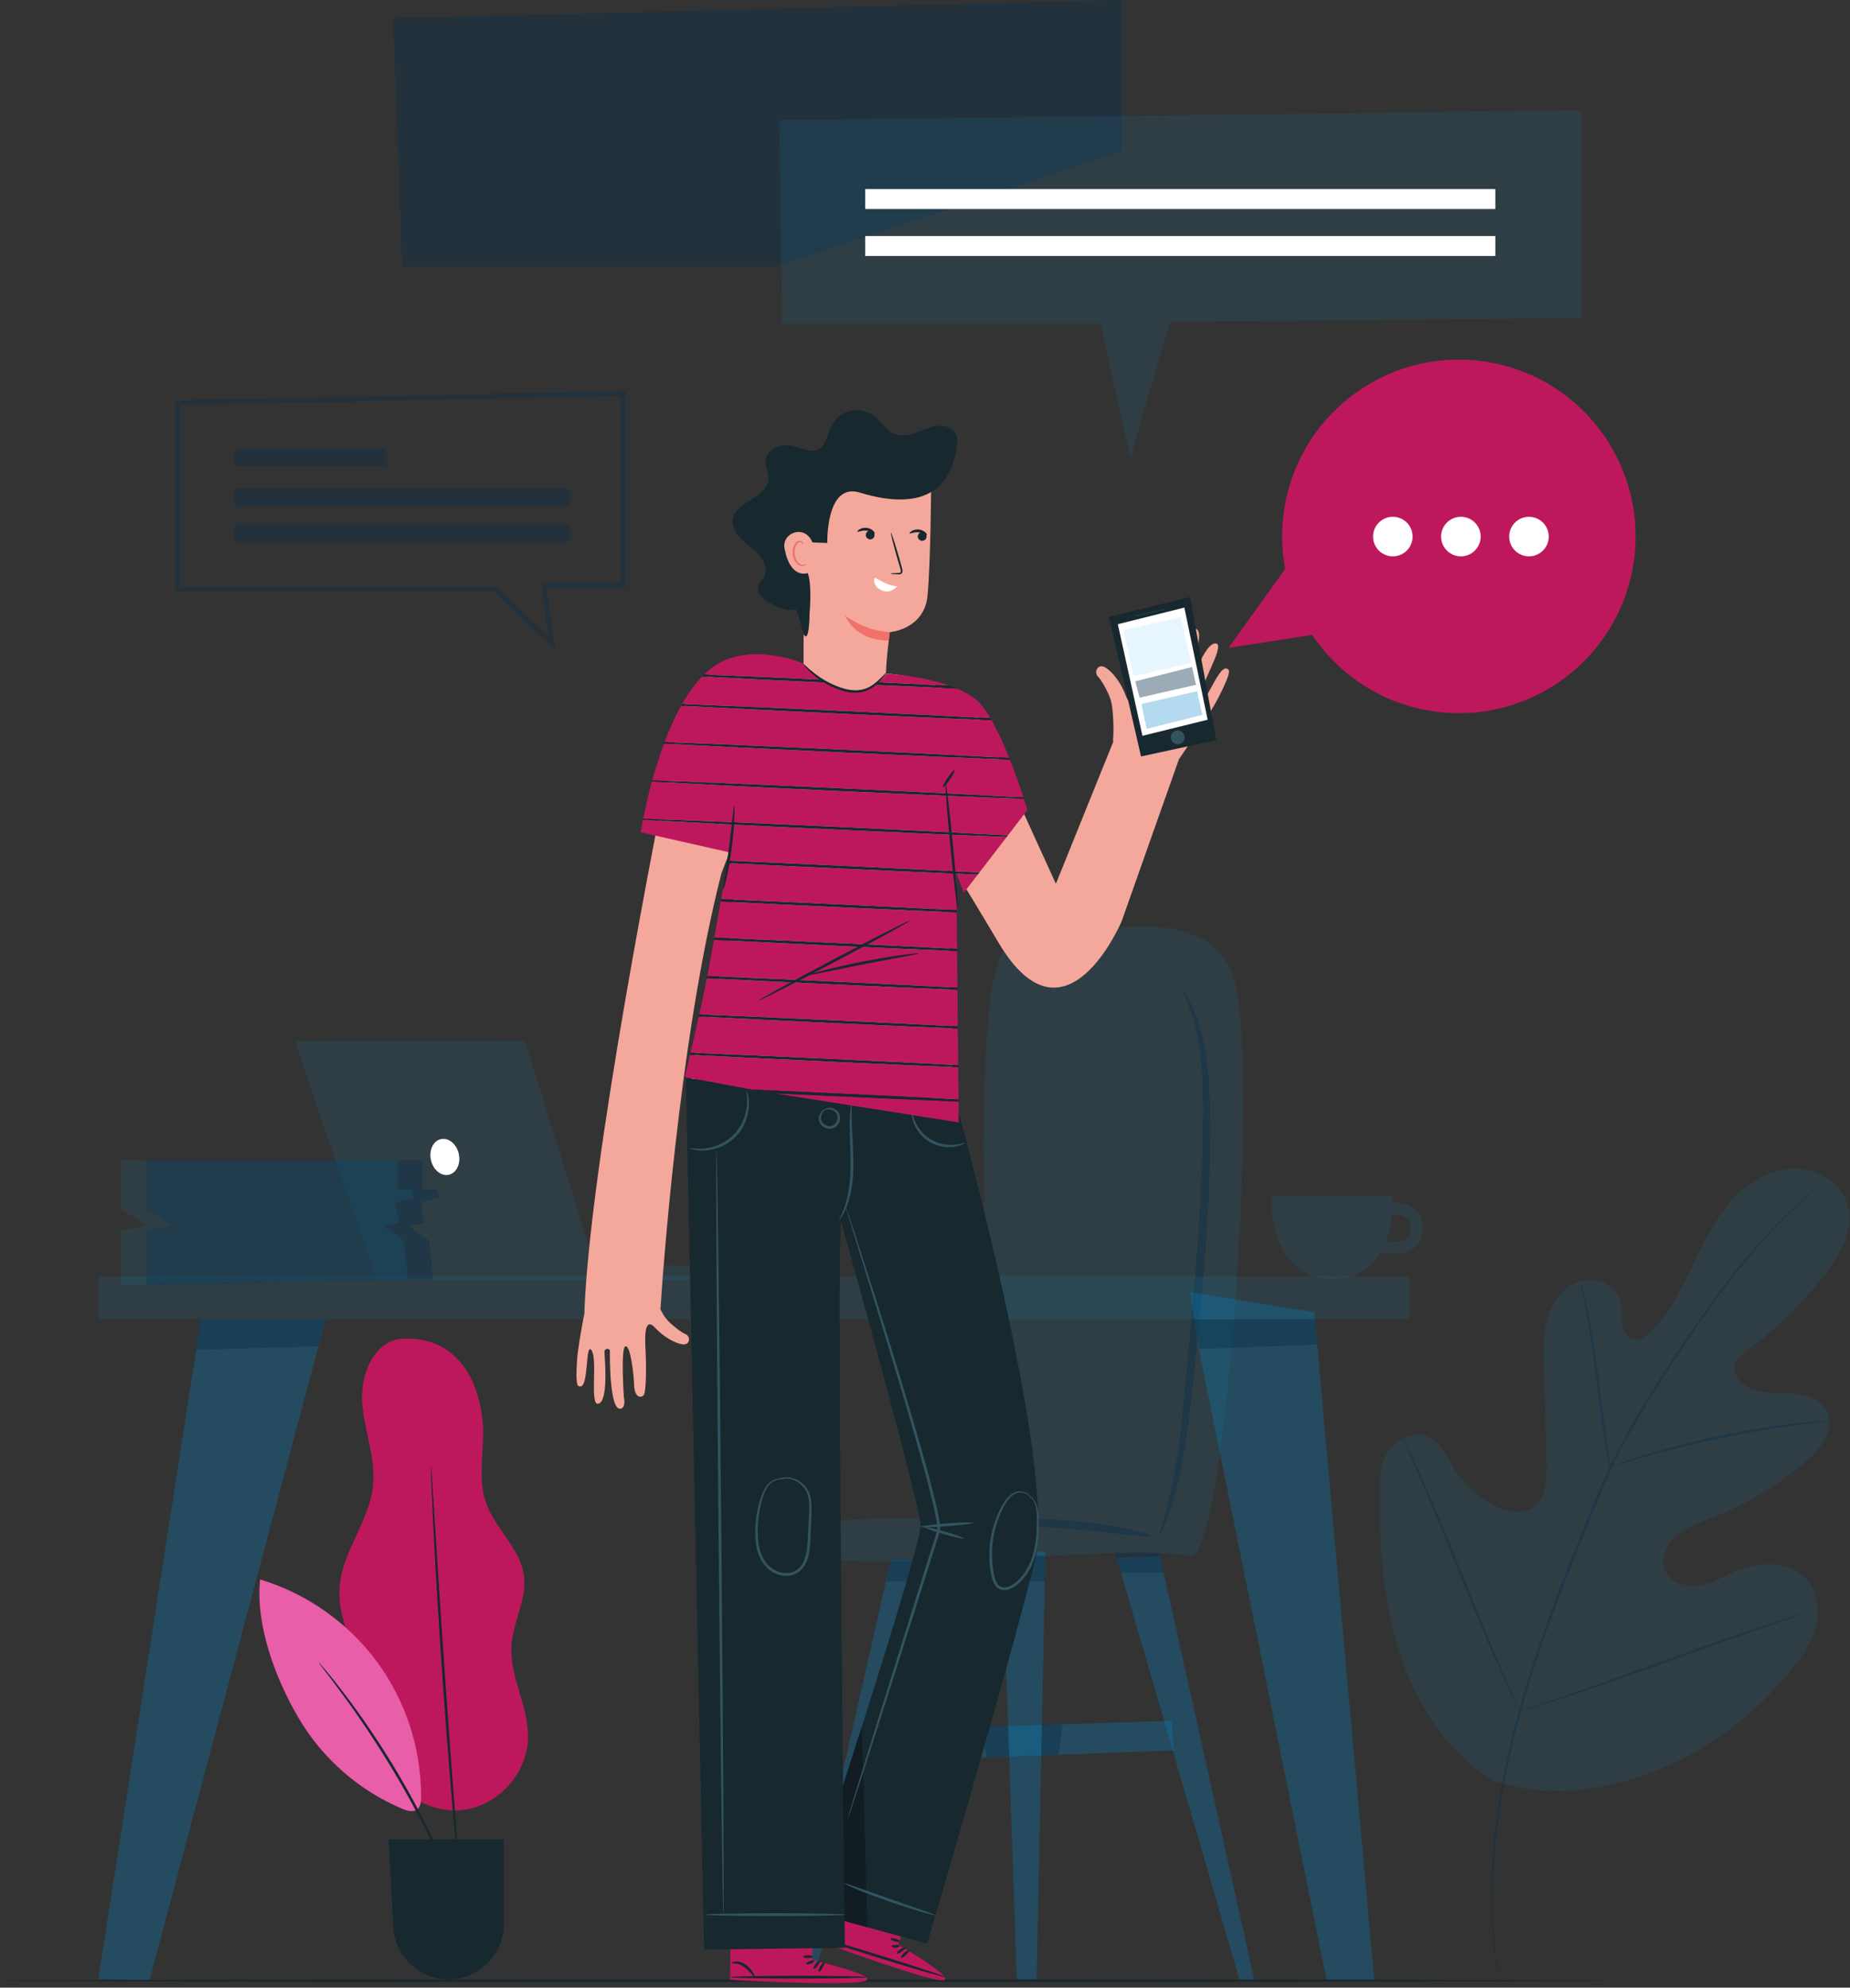 <svg width="512" height="550" viewBox="0 0 512 550" fill="none" xmlns="http://www.w3.org/2000/svg">
<rect x="0" y="0" width="512" height="550" fill="#333333" stroke="none"/>
<g clip-path="url(#clip0_131_454)">
<path d="M412.93 492.596C387.962 476.252 381.622 444.964 381.9 416.695C381.946 411.975 381.301 407.017 383.472 402.827C385.644 398.636 390.876 395.683 395.202 397.567C398.789 399.129 400.437 403.165 402.504 406.487C405.254 410.905 409.278 414.521 413.966 416.782C417.048 418.266 420.833 419.129 423.797 417.421C427.864 415.08 428.212 409.451 428.066 404.759C427.797 396.023 427.528 387.284 427.258 378.545C427.113 373.857 426.981 369.071 428.35 364.583C429.72 360.097 432.882 355.885 437.372 354.527C441.861 353.171 447.514 355.609 448.581 360.176C449.025 362.077 448.678 364.069 448.858 366.012C449.038 367.955 450.01 370.087 451.897 370.585C453.806 371.089 455.674 369.713 457.062 368.308C461.85 363.456 465.029 357.277 467.99 351.137C470.952 344.997 473.818 338.716 478.141 333.445C482.464 328.175 488.52 323.935 495.314 323.392C502.11 322.849 509.461 326.821 511.342 333.373C513.229 339.943 509.485 346.744 505.364 352.196C499.25 360.288 491.958 367.487 483.792 373.499C482.32 374.583 480.724 375.756 480.193 377.507C479.238 380.656 482.317 383.692 485.468 384.644C489.04 385.723 492.873 385.268 496.588 385.611C500.304 385.953 504.357 387.469 505.844 390.891C507.906 395.639 503.968 400.759 500.053 404.144C492.212 410.924 483.2 416.349 473.538 420.105C470.073 421.453 466.424 422.647 463.665 425.137C460.905 427.631 459.308 431.884 461.09 435.145C462.876 438.413 467.273 439.364 470.917 438.607C474.561 437.851 477.79 435.809 481.248 434.427C487.718 431.839 496.161 432.083 500.48 437.551C503.318 441.145 503.685 446.239 502.401 450.636C501.118 455.032 498.392 458.859 495.484 462.396C485.316 474.764 472.157 484.84 457.137 490.385C442.116 495.931 428.116 497.669 412.93 492.596" fill="#0EA5E9" fill-opacity="0.1"/>
<path d="M504.321 327.105C504.321 327.105 504.175 327.266 503.865 327.556C503.531 327.861 503.069 328.284 502.479 328.824C501.257 329.936 499.457 331.579 497.201 333.755C492.68 338.095 486.34 344.621 479.503 353.508C476.069 357.937 472.513 362.946 468.793 368.389C465.085 373.842 461.16 379.693 457.267 386C453.372 392.301 449.484 399.049 446.025 406.325C444.28 409.956 442.737 413.749 441.167 417.613C439.601 421.476 438.015 425.396 436.408 429.361C430.043 445.249 424.477 460.597 420.587 474.904C416.668 489.197 414.456 502.415 413.624 513.585C412.768 524.764 413.232 533.858 413.856 540.089C414.185 543.205 414.493 545.623 414.761 547.251C414.877 548.042 414.968 548.66 415.035 549.109C415.093 549.529 415.104 549.748 415.104 549.748C415.104 549.748 414.316 546.36 413.581 540.12C412.873 533.884 412.329 524.766 413.125 513.549C413.895 502.34 416.063 489.072 419.956 474.732C423.823 460.381 429.381 444.997 435.751 429.099C437.359 425.132 438.947 421.21 440.513 417.346C442.084 413.49 443.641 409.672 445.399 406.026C448.883 398.722 452.793 391.961 456.711 385.655C460.627 379.347 464.576 373.5 468.309 368.057C472.055 362.622 475.641 357.621 479.108 353.2C486.013 344.331 492.427 337.838 497.011 333.556C499.301 331.406 501.131 329.796 502.385 328.717C502.996 328.199 503.471 327.796 503.817 327.501C504.143 327.231 504.321 327.105 504.321 327.105" fill="#082F49" fill-opacity="0.4"/>
<path d="M445.575 405.953C445.527 405.962 445.357 405.25 445.093 403.958C444.823 402.666 444.487 400.786 444.103 398.46C443.331 393.804 442.476 387.342 441.552 380.213C440.627 373.081 439.663 366.648 438.791 362.022C438.363 359.706 437.993 357.837 437.719 356.549C437.451 355.26 437.325 354.54 437.373 354.526C437.42 354.516 437.636 355.213 437.987 356.485C438.344 357.756 438.789 359.616 439.281 361.924C440.283 366.538 441.329 372.982 442.255 380.121C443.161 387.189 443.981 393.584 444.597 398.385C444.907 400.62 445.167 402.477 445.365 403.913C445.547 405.217 445.623 405.944 445.575 405.953" fill="#082F49" fill-opacity="0.4"/>
<path d="M506.386 393.226C506.388 393.25 506.17 393.29 505.76 393.344C505.264 393.398 504.669 393.464 503.954 393.541C502.389 393.705 500.122 393.938 497.333 394.318C491.75 395.032 484.072 396.3 475.666 398.07C467.262 399.858 459.728 401.804 454.322 403.374C451.613 404.141 449.44 404.822 447.934 405.288C447.246 405.496 446.673 405.67 446.197 405.814C445.797 405.928 445.584 405.976 445.574 405.953C445.566 405.929 445.765 405.837 446.15 405.68C446.614 405.501 447.173 405.285 447.845 405.026C449.325 404.481 451.481 403.725 454.177 402.894C459.558 401.197 467.096 399.169 475.521 397.377C483.945 395.601 491.66 394.41 497.274 393.821C500.077 393.505 502.357 393.346 503.933 393.266C504.653 393.241 505.25 393.218 505.749 393.2C506.165 393.193 506.385 393.201 506.386 393.226" fill="#082F49" fill-opacity="0.4"/>
<path d="M420.608 473.584C420.585 473.595 420.441 473.343 420.187 472.853C419.904 472.29 419.545 471.575 419.101 470.691C418.165 468.809 416.877 466.056 415.329 462.635C412.225 455.794 408.231 446.213 403.957 435.585C399.681 424.956 395.765 415.357 392.783 408.471C391.305 405.096 390.097 402.336 389.22 400.329C388.825 399.423 388.505 398.689 388.256 398.113C388.043 397.603 387.941 397.329 387.963 397.319C387.985 397.308 388.129 397.561 388.385 398.052C388.667 398.613 389.025 399.329 389.469 400.213C390.405 402.093 391.692 404.848 393.24 408.269C396.344 415.111 400.339 424.691 404.613 435.321C408.889 445.948 412.805 455.545 415.787 462.432C417.265 465.805 418.473 468.568 419.351 470.575C419.745 471.48 420.064 472.215 420.315 472.792C420.528 473.301 420.629 473.575 420.608 473.584" fill="#082F49" fill-opacity="0.4"/>
<path d="M501.15 445.825C501.157 445.848 500.881 445.963 500.348 446.157C499.741 446.37 498.964 446.641 498.004 446.977C495.881 447.707 492.952 448.712 489.37 449.941C482.085 452.452 472.062 456.043 461 460.037C449.934 464.032 439.878 467.553 432.546 469.944C428.88 471.141 425.905 472.083 423.837 472.694C422.86 472.978 422.069 473.209 421.453 473.389C420.905 473.54 420.614 473.608 420.608 473.584C420.6 473.561 420.877 473.448 421.41 473.252C422.016 473.04 422.792 472.768 423.753 472.432C425.876 471.703 428.804 470.699 432.386 469.471C439.672 466.96 449.694 463.365 460.761 459.371C471.824 455.377 481.88 451.858 489.21 449.466C492.877 448.27 495.852 447.328 497.92 446.716C498.896 446.431 499.686 446.2 500.304 446.021C500.852 445.87 501.142 445.803 501.15 445.825" fill="#082F49" fill-opacity="0.4"/>
<path d="M81.567 288.083L104.175 354.148H206.547L205.792 350.747L164.398 349.467L145.327 288.047L81.567 288.083" fill="#0EA5E9" fill-opacity="0.1"/>
<path d="M126.931 319.113C127.607 321.82 126.447 324.47 124.341 325.034C122.235 325.598 119.98 323.86 119.304 321.153C118.628 318.446 119.787 315.796 121.894 315.232C124 314.669 126.255 316.406 126.931 319.113Z" fill="white"/>
<path d="M309.022 431.016L343.041 547.787H347.129L321.025 430.615L309.022 431.016" fill="#0284C7" fill-opacity="0.3" style="mix-blend-mode:multiply"/>
<path d="M246.536 431.603L220.2 547.745H224.872L260.122 431.566L246.536 431.603" fill="#0284C7" fill-opacity="0.3" style="mix-blend-mode:multiply"/>
<path d="M277.354 428.921L281.384 547.745H286.908L289.334 429.38L277.354 428.921Z" fill="#0284C7" fill-opacity="0.3" style="mix-blend-mode:multiply"/>
<path d="M245.315 478.625L324.301 476.149L324.824 484.328L239.387 487.604L245.315 478.625Z" fill="#0284C7" fill-opacity="0.3" style="mix-blend-mode:multiply"/>
<path d="M246.492 431.566L245.28 437.576H258.351L259.983 431.566H246.492Z" fill="#082F49" fill-opacity="0.4"/>
<path d="M277.32 429.251L277.603 437.576H289.192L289.334 430.7L277.32 429.251Z" fill="#082F49" fill-opacity="0.4"/>
<path d="M278.992 477.569L279.28 486.075L273.154 486.309L271.154 477.815L278.992 477.569" fill="#082F49" fill-opacity="0.4"/>
<path d="M288.355 477.121L288.178 485.763L292.971 485.58L294.076 477.121H288.355Z" fill="#082F49" fill-opacity="0.4"/>
<path d="M308.508 429.251L310.258 435.26H322.058L320.76 429.421L308.508 429.251" fill="#082F49" fill-opacity="0.4"/>
<path d="M220.341 423.359C231.575 417.853 276.969 420.818 276.969 420.818C276.969 420.818 264.152 261.696 280.724 260.423C297.297 259.148 334.835 247.216 341.607 271.28C348.72 296.567 339.103 431.757 329.607 430.448C307.947 427.46 241.155 435.194 221.045 430.46C215.863 429.24 220.341 423.359 220.341 423.359" fill="#0EA5E9" fill-opacity="0.1"/>
<path d="M327.326 274.026C327.396 273.988 327.716 274.422 328.262 275.298C328.548 275.73 328.844 276.293 329.19 276.962C329.553 277.626 329.906 278.42 330.3 279.318C331.864 282.912 333.478 288.434 334.213 295.406C334.985 302.377 335.033 310.681 334.88 319.87C334.72 329.069 334.164 339.166 333.338 349.737C332.5 360.309 331.488 370.357 330.53 379.482C329.588 388.606 328.661 396.857 327.376 403.716C326.117 410.581 324.553 416.03 323.233 419.701C321.904 423.372 320.91 425.293 320.784 425.241C320.612 425.173 321.32 423.144 322.372 419.427C323.413 415.706 324.716 410.269 325.753 403.442C326.82 396.618 327.572 388.414 328.397 379.273C329.237 370.137 330.184 360.097 331.021 349.554C331.842 339.014 332.462 328.966 332.736 319.817C333.008 310.67 333.126 302.416 332.576 295.564C332.06 288.697 330.729 283.268 329.454 279.644C328.178 276.018 327.152 274.124 327.326 274.026" fill="#082F49" fill-opacity="0.4"/>
<path d="M318.837 425.045C318.706 425.706 308.385 424.084 295.584 423.058C282.78 421.99 272.334 421.915 272.312 421.241C272.277 420.632 282.809 419.661 295.773 420.741C308.736 421.781 318.972 424.451 318.837 425.045Z" fill="#082F49" fill-opacity="0.4"/>
<path d="M27.209 353.172H390.156V365.061H27.209V353.172Z" fill="#0EA5E9" fill-opacity="0.1"/>
<path d="M55.594 365.061L27.209 547.636L41.402 547.896L90.112 365.061H55.594Z" fill="#0284C7" fill-opacity="0.3" style="mix-blend-mode:multiply"/>
<path d="M363.732 363.096L380.32 547.787H367.104L331.303 370.747L329.435 357.597L363.732 363.096" fill="#0284C7" fill-opacity="0.3" style="mix-blend-mode:multiply"/>
<path d="M330.496 365.061L331.815 373.276L364.537 372.059L363.909 365.061H330.496" fill="#082F49" fill-opacity="0.4"/>
<path d="M55.595 365.061L54.258 373.472L88.076 372.533L90.112 365.061H55.595Z" fill="#082F49" fill-opacity="0.4"/>
<path d="M40.417 354.821V340.581L47.591 338.997L40.417 334.565V321.097H116.941V329.166L121.264 329.149C120.555 329.952 122.657 330.917 121.735 331.256C120.185 331.828 116.463 332.72 116.463 332.72L117.419 338.33L113.115 339.296L118.854 343.325L119.811 353.929L40.417 355.565" fill="#082F49" fill-opacity="0.4"/>
<path d="M33.424 354.821V340.581L40.598 338.997L33.424 334.565V321.097H109.948V329.166L114.271 329.149C113.562 329.952 115.664 330.917 114.742 331.256C113.191 331.828 109.47 332.72 109.47 332.72L110.426 338.33L106.122 339.296L111.861 343.325L112.818 353.929L33.424 355.565" fill="#0EA5E9" fill-opacity="0.1"/>
<path d="M389.256 342.8C387.826 343.872 385.262 343.707 383.592 343.407C384.538 340.881 385.003 338.295 385.223 336.128C386.371 336.057 388.302 336.152 389.422 337.099C390.111 337.681 390.444 338.557 390.444 339.779C390.444 341.212 390.056 342.199 389.256 342.8ZM391.554 334.576C389.638 332.957 387.02 332.749 385.407 332.805C385.416 331.623 385.363 330.892 385.363 330.892H351.843C351.843 330.892 350.79 353.024 367.736 353.805C375.322 354.155 379.663 350.756 382.147 346.479C382.956 346.672 384.366 346.941 385.948 346.941C387.715 346.941 389.682 346.604 391.228 345.449C392.379 344.591 393.748 342.911 393.748 339.779C393.748 337.011 392.555 335.421 391.554 334.576Z" fill="#0EA5E9" fill-opacity="0.1"/>
<path d="M49.883 162.36H137.429L151.801 176.236L149.765 161.268H171.834V109.544L49.883 112.102V162.36ZM153.638 179.864L136.89 163.693H48.55V110.796L173.168 108.182V162.601H151.292L153.638 179.864" fill="#082F49" fill-opacity="0.4"/>
<path d="M106.623 129.004H64.981V124.119H106.623V129.004Z" fill="#082F49" fill-opacity="0.4"/>
<path d="M157.776 140.16H64.981V135.274H157.776V140.16Z" fill="#082F49" fill-opacity="0.4"/>
<path d="M157.776 149.851H64.981V144.965H157.776V149.851Z" fill="#082F49" fill-opacity="0.4"/>
<path d="M108.778 5.07L111.313 73.804H215.084L310.474 41.83V-0.002L108.778 5.07Z" fill="#082F49" fill-opacity="0.4"/>
<path d="M215.603 33.228L216.445 89.592H304.577C304.577 89.592 313.096 128.778 313.131 126.632C313.165 124.484 323.901 89.054 323.901 89.054L437.704 87.981V30.544L215.603 33.228" fill="#0EA5E9" fill-opacity="0.1"/>
<path d="M413.847 57.84H239.46V52.319H413.847V57.84Z" fill="white"/>
<path d="M413.847 70.832H239.46V65.309H413.847V70.832Z" fill="white"/>
<path d="M445.313 548.061C445.313 548.252 345.619 548.409 222.667 548.409C99.674 548.409 0 548.252 0 548.061C0 547.87 99.674 547.713 222.667 547.713C345.619 547.713 445.313 547.87 445.313 548.061Z" fill="#17282F"/>
<path d="M110.545 370.5C102.992 371.714 99.616 380.996 100.276 388.617C100.936 396.238 104.069 403.689 103.231 411.292C102.167 420.948 94.87 429.109 94.02 438.786C93.018 450.198 101.086 460.321 103.497 471.522C104.669 476.97 104.505 482.734 106.535 487.925C109.956 496.68 119.989 502.301 129.241 500.648C138.494 498.996 145.96 490.249 146.138 480.852C146.306 472.088 140.898 463.834 141.556 455.094C142.041 448.634 145.828 442.513 145.017 436.085C144.053 428.438 136.966 423.008 134.465 415.716C131.964 408.422 134.366 400.386 133.504 392.724C131.955 378.978 124.333 369.397 110.545 370.5" fill="#BE185D"/>
<path d="M71.978 437.053C70.693 449.789 76.325 464.773 82.875 475.77C89.425 486.769 99.577 495.58 111.387 500.518C112.719 501.076 114.377 501.542 115.497 500.634C116.416 499.888 116.53 498.551 116.538 497.366C116.628 483.965 112.267 470.57 104.302 459.79C96.338 449.009 84.815 440.905 71.978 437.053" fill="#BE185D"/>
<path d="M113.916 501.146C113.079 501.146 112.176 500.848 111.387 500.518C99.577 495.58 89.425 486.769 82.875 475.77C76.959 465.836 71.791 452.649 71.794 440.804C71.794 439.537 71.854 438.284 71.978 437.053C84.815 440.905 96.338 449.009 104.302 459.79C112.189 470.465 116.542 483.704 116.539 496.975C116.539 497.105 116.539 497.236 116.538 497.366C116.536 497.769 116.52 498.189 116.466 498.599C116.36 499.392 116.104 500.141 115.498 500.634C115.04 501.005 114.494 501.146 113.916 501.146" fill="#F472BE" fill-opacity="0.769"/>
<path d="M127.459 527.148C127.436 527.157 127.312 526.913 127.096 526.439C126.856 525.889 126.555 525.199 126.187 524.353C125.422 522.533 124.278 519.916 122.821 516.701C119.913 510.272 115.602 501.52 110.175 492.221C104.736 482.927 99.224 474.875 95.05 469.187C92.965 466.339 91.246 464.057 90.036 462.497C89.48 461.761 89.026 461.161 88.664 460.683C88.358 460.261 88.205 460.033 88.224 460.018C88.244 460.002 88.434 460.199 88.778 460.589C89.167 461.047 89.656 461.62 90.255 462.321C91.535 463.829 93.319 466.066 95.46 468.88C99.748 474.501 105.344 482.533 110.801 491.858C116.242 501.183 120.494 509.999 123.288 516.494C124.689 519.741 125.763 522.394 126.448 524.249C126.766 525.115 127.025 525.821 127.231 526.385C127.403 526.877 127.482 527.139 127.459 527.148" fill="#17282F"/>
<path d="M119.26 405.736C119.286 405.735 119.332 406.155 119.398 406.957C119.461 407.821 119.546 408.991 119.652 410.465C119.852 413.58 120.135 417.971 120.482 423.37C121.17 434.266 122.136 449.32 123.305 465.939C124.477 482.563 125.628 497.603 126.474 508.489C126.886 513.883 127.221 518.271 127.459 521.384C127.56 522.858 127.64 524.027 127.698 524.892C127.745 525.694 127.758 526.117 127.733 526.12C127.708 526.121 127.647 525.703 127.553 524.905C127.461 524.043 127.336 522.876 127.179 521.409C126.886 518.3 126.472 513.917 125.964 508.532C124.988 497.655 123.755 482.617 122.583 465.989C121.415 449.366 120.529 434.305 119.971 423.399C119.72 417.995 119.516 413.597 119.371 410.479C119.321 409.003 119.282 407.831 119.252 406.965C119.233 406.16 119.235 405.737 119.26 405.736" fill="#17282F"/>
<path d="M107.545 508.985H139.441V532.403C139.441 540.86 132.586 547.713 124.13 547.713C115.991 547.713 109.275 541.348 108.84 533.22L107.545 508.985Z" fill="#17282F"/>
<path d="M451.944 156.785C447.326 183.4 422.006 201.232 395.392 196.613C381.698 194.237 370.34 186.373 363.16 175.678L339.986 179.272L355.678 157.457C354.626 151.865 354.534 145.996 355.564 140.06C360.181 113.446 385.501 95.614 412.116 100.232C438.73 104.85 456.562 130.17 451.944 156.785" fill="#BE185D"/>
<path d="M339.438 184.999C337.058 184.275 332.795 197.092 332.114 193.805C331.432 190.52 339.15 178.736 336.632 178.081C333.35 177.228 329.134 190.728 328.692 191.845C328.264 192.928 326.623 192.361 327.075 191.376C327.724 189.957 334.187 174.895 330.972 174.027C329.19 173.545 328.622 176.825 328.622 176.825C328.622 176.825 323.614 191.363 322.11 190.903C320.583 190.435 323.236 181.801 324.336 178.952C325.424 176.137 324.527 174.475 322.882 175.029C321.758 175.408 318.182 184.051 317.16 186.893C316.138 189.736 313.472 197.581 311.639 192.644C309.807 187.707 306.539 184.603 305.07 184.379C303.602 184.155 302.754 186.116 303.912 187.272C304.847 188.204 305.924 190.243 306.67 191.805C307.286 193.097 307.688 194.48 307.836 195.903C308.408 201.383 308.048 204.492 308.048 204.492L308.084 205.293L292.227 244.548L274.616 205.947C268.974 187.2 245.682 186.428 245.682 186.428L222.595 183.931C214.248 180.725 204.926 181.241 199.735 184.231C193.116 188.044 188.623 194.688 187.104 202.173C181.792 228.335 163.262 322.015 161.732 363.043H161.807C160.812 368.133 159.888 373.455 159.691 376.556C159.239 383.668 159.875 383.717 160.714 383.629C162.962 383.391 161.982 371.148 163.719 373.657C165.455 376.167 163.175 388.769 165.515 388.424C168.566 387.973 167.304 375.177 167.278 374.085C167.252 373.027 168.827 372.919 168.799 373.905C168.758 375.323 168.692 390.224 171.692 389.809C173.355 389.581 172.666 386.635 172.666 386.635C172.666 386.635 171.7 372.688 173.123 372.539C174.566 372.389 175.41 380.559 175.499 383.333C175.587 386.076 176.927 387.147 178.11 386.1C178.915 385.385 178.842 376.88 178.69 374.139C178.538 371.397 177.984 363.884 181.271 367.365C184.555 370.849 188.392 372.288 189.702 371.955C191.01 371.621 191.024 369.679 189.644 369.123C188.526 368.672 186.89 367.336 185.708 366.288C184.756 365.444 183.944 364.456 183.327 363.344C183.126 362.981 182.956 362.653 182.778 362.316C183.282 354.517 187.872 287.512 199.676 241.587L201.902 235.863C204.212 245.177 202.834 264.296 197.942 272.551C189.838 286.224 190.479 319.84 190.479 319.84L264.995 322.665C264.995 322.665 264.415 310.301 263.756 294.524L262.107 248.096L262.299 239.193L262.644 238.264C266.235 244.009 270.743 251.389 276.315 260.788C294.83 292.027 310.451 254.843 310.451 254.843L326.284 210.06C330.276 204.305 335.38 196.707 337.438 192.6C340.946 185.592 340.324 185.267 339.438 184.999" fill="#F4A89B"/>
<path d="M224.805 542.373V530.323L202.232 530.178L202.045 547.808L203.444 547.908C209.67 548.293 235.132 549.429 239.304 548.193C243.956 546.815 224.805 542.373 224.805 542.373" fill="#BE185D"/>
<path d="M239.837 547.09C239.837 547.304 231.393 547.476 220.98 547.476C210.564 547.476 202.121 547.304 202.121 547.09C202.121 546.877 210.564 546.704 220.98 546.704C231.393 546.704 239.837 546.877 239.837 547.09Z" fill="#17282F"/>
<path d="M225.202 544.833C225.017 544.732 225.18 544.082 225.665 543.454C226.15 542.823 226.737 542.501 226.881 542.653C227.03 542.809 226.721 543.345 226.277 543.925C225.83 544.502 225.39 544.939 225.202 544.833" fill="#17282F"/>
<path d="M226.643 545.628C226.447 545.551 226.549 544.825 226.995 544.073C227.439 543.318 228.023 542.876 228.184 543.011C228.352 543.147 228.069 543.766 227.66 544.465C227.248 545.16 226.843 545.708 226.643 545.628" fill="#17282F"/>
<path d="M208.923 547.01C208.835 547.074 208.496 546.756 208.002 546.221C207.506 545.693 206.854 544.944 206.004 544.321C205.16 543.705 204.248 543.397 203.574 543.317C202.895 543.229 202.45 543.322 202.414 543.21C202.375 543.127 202.79 542.825 203.588 542.772C204.376 542.71 205.491 542.987 206.459 543.697C207.419 544.404 208.04 545.265 208.436 545.889C208.828 546.522 209.007 546.948 208.923 547.01" fill="#17282F"/>
<path d="M225.271 542.568C225.379 542.749 224.986 543.178 224.343 543.404C223.7 543.63 223.126 543.541 223.096 543.333C223.064 543.12 223.522 542.875 224.087 542.674C224.654 542.477 225.163 542.381 225.271 542.568" fill="#17282F"/>
<path d="M224.916 541.404C224.936 541.616 224.335 541.797 223.573 541.807C222.812 541.818 222.205 541.652 222.22 541.439C222.233 541.227 222.835 541.045 223.563 541.035C224.291 541.027 224.897 541.192 224.916 541.404" fill="#17282F"/>
<path d="M248.619 538.103L252.187 526.592L230.668 519.771L225.271 536.554L226.577 537.064C232.41 539.275 256.393 547.899 260.744 547.953C265.596 548.015 248.619 538.103 248.619 538.103" fill="#BE185D"/>
<path d="M261.58 547.059C261.517 547.261 253.401 544.927 243.455 541.844C233.504 538.759 225.493 536.094 225.556 535.892C225.619 535.689 233.733 538.023 243.683 541.106C253.629 544.191 261.644 546.854 261.58 547.059" fill="#17282F"/>
<path d="M248.27 540.569C248.123 540.417 248.471 539.846 249.122 539.389C249.771 538.929 250.426 538.796 250.52 538.984C250.616 539.177 250.163 539.597 249.566 540.02C248.968 540.439 248.419 540.725 248.27 540.569" fill="#17282F"/>
<path d="M249.411 541.753C249.245 541.622 249.559 540.961 250.207 540.373C250.855 539.784 251.543 539.534 251.657 539.71C251.776 539.89 251.324 540.398 250.727 540.944C250.127 541.487 249.577 541.889 249.411 541.753" fill="#17282F"/>
<path d="M232.076 537.828C231.972 537.863 231.743 537.46 231.43 536.803C231.112 536.149 230.711 535.243 230.084 534.397C229.46 533.559 228.68 532.994 228.059 532.718C227.438 532.432 226.984 532.39 226.982 532.272C226.971 532.182 227.458 532.016 228.235 532.2C229.006 532.376 229.988 532.971 230.703 533.935C231.411 534.894 231.748 535.901 231.943 536.613C232.13 537.335 232.174 537.795 232.076 537.828" fill="#17282F"/>
<path d="M249.005 538.425C249.055 538.631 248.553 538.924 247.872 538.948C247.191 538.975 246.668 538.72 246.703 538.512C246.735 538.3 247.244 538.201 247.843 538.177C248.443 538.156 248.957 538.215 249.005 538.425Z" fill="#17282F"/>
<path d="M249.012 537.208C248.968 537.416 248.34 537.412 247.609 537.196C246.879 536.98 246.349 536.642 246.425 536.444C246.503 536.245 247.131 536.249 247.829 536.456C248.527 536.663 249.056 537 249.012 537.208" fill="#17282F"/>
<path d="M245.245 187.852C244.897 185.348 246.244 174.925 246.244 174.925C246.244 174.925 255.821 174.221 256.705 164.773C257.588 155.327 257.711 133.479 257.711 133.479L240.597 124.42L221.007 138.296L215.897 149.249L222.408 173.299L222.385 185.717L245.245 187.852" fill="#F4A89B"/>
<path d="M256.516 148.045C256.594 147.979 256.478 147.669 256.099 147.312C255.727 146.96 255.066 146.585 254.255 146.511C253.444 146.435 252.724 146.679 252.295 146.959C251.856 147.239 251.684 147.521 251.75 147.601C251.88 147.78 252.882 147.165 254.182 147.296C254.352 147.311 254.515 147.337 254.67 147.372C254.295 147.569 254.024 147.939 254.01 148.392C253.988 149.061 254.514 149.621 255.183 149.641C255.851 149.664 256.412 149.139 256.434 148.471C256.438 148.319 256.407 148.176 256.36 148.04L256.516 148.045" fill="#17282F"/>
<path d="M242.055 147.583C242.133 147.516 242.017 147.204 241.639 146.849C241.268 146.495 240.607 146.121 239.795 146.045C238.984 145.971 238.265 146.215 237.835 146.493C237.396 146.773 237.225 147.057 237.289 147.137C237.42 147.316 238.421 146.7 239.721 146.832C239.947 146.852 240.155 146.896 240.353 146.947C240.165 147.029 239.989 147.143 239.86 147.32C239.464 147.86 239.581 148.62 240.121 149.016C240.661 149.411 241.42 149.293 241.815 148.753C242.072 148.403 242.092 147.967 241.941 147.589L242.055 147.583" fill="#17282F"/>
<path d="M246.406 158.749C246.406 158.677 247.225 158.605 248.55 158.549C248.882 158.544 249.21 158.505 249.286 158.264C249.386 158.013 249.269 157.624 249.136 157.205C248.88 156.34 248.61 155.429 248.328 154.473C247.212 150.588 246.42 147.406 246.56 147.365C246.63 147.345 246.921 148.114 247.333 149.373C247.745 150.634 248.28 152.384 248.838 154.326C249.106 155.286 249.362 156.201 249.605 157.072C249.705 157.477 249.89 157.941 249.69 158.44C249.585 158.688 249.333 158.852 249.12 158.892C248.904 158.941 248.717 158.928 248.552 158.925C247.226 158.885 246.408 158.824 246.406 158.749" fill="#17282F"/>
<path d="M242.058 159.846C243.109 160.24 245.634 162.134 248.296 162.22C248.296 162.22 246.577 164.526 243.932 163.308C241.186 162.042 242.058 159.846 242.058 159.846Z" fill="white"/>
<path d="M246.244 174.925C246.244 174.925 239.867 174.792 233.839 170.287C233.839 170.287 236.458 177.328 245.963 177.241L246.244 174.925Z" fill="#F2716A"/>
<path d="M264.084 119.373C262.805 117.944 260.652 117.624 258.764 117.961C256.876 118.296 255.137 119.177 253.327 119.809C251.517 120.443 249.497 120.823 247.704 120.145C245.24 119.213 243.881 116.588 241.757 115.032C239.896 113.669 237.417 113.187 235.181 113.755C232.945 114.324 230.997 115.929 230.013 118.017C228.953 120.264 228.729 123.281 226.495 124.369C224.699 125.244 222.607 124.329 220.695 123.752C218.927 123.215 216.997 122.98 215.244 123.561C213.489 124.143 211.972 125.687 211.848 127.531C211.733 129.219 212.748 130.819 212.693 132.509C212.611 135.083 210.193 136.881 207.979 138.193C205.763 139.505 203.265 141.063 202.827 143.599C202.456 145.745 203.753 147.845 205.329 149.349C206.903 150.853 208.805 152.013 210.213 153.675C211.621 155.336 212.457 157.776 211.439 159.7C210.927 160.667 209.991 161.428 209.772 162.499C209.408 164.288 211.165 165.74 212.745 166.653C214.412 167.617 216.175 168.521 218.088 168.736C218.841 168.819 219.623 168.769 220.365 168.591C221.663 172.384 222.459 175.589 222.459 175.589C224.041 178.165 224.047 169.764 224.047 169.764C224.047 169.764 224.819 161.647 223.527 158.573C223.527 158.573 218.719 160.435 217.119 151.708C216.328 147.397 222.769 144.943 224.851 150.097L228.965 150.244C228.965 150.244 228.485 133.395 237.971 136.303C254.719 141.433 263.699 136.036 264.861 122.441L264.808 122.455C265.049 121.408 264.813 120.189 264.084 119.373" fill="#17282F"/>
<path d="M223.153 155.925C223.116 155.903 223.018 156.032 222.788 156.155C222.562 156.275 222.169 156.372 221.738 156.241C220.868 155.979 220.069 154.671 219.942 153.22C219.876 152.487 219.988 151.779 220.213 151.184C220.422 150.58 220.78 150.143 221.204 150.041C221.625 149.916 221.944 150.155 222.056 150.376C222.178 150.595 222.137 150.759 222.18 150.771C222.204 150.789 222.345 150.625 222.26 150.296C222.217 150.137 222.11 149.953 221.913 149.809C221.709 149.664 221.42 149.601 221.122 149.651C220.504 149.732 219.978 150.339 219.73 150.991C219.449 151.648 219.306 152.445 219.381 153.268C219.53 154.889 220.454 156.36 221.641 156.627C222.217 156.741 222.68 156.54 222.913 156.336C223.15 156.121 223.182 155.939 223.153 155.925" fill="#F2716A"/>
<path d="M233.316 494.075C232.721 438.424 231.918 349.444 232.732 337.867C232.732 337.867 254.56 415.529 254.766 422.104C254.892 426.103 242.806 464.556 233.316 494.075ZM264.346 304.271L234.729 301.996L189.837 298.359L194.857 539.466L233.829 538.956C233.829 538.956 233.796 536.275 233.74 531.566L256.584 537.817C256.584 537.817 278.853 462.6 286.445 431.727C292.777 405.975 264.346 304.271 264.346 304.271" fill="#17282F"/>
<path d="M233.316 494.075L238.508 477.832C236.751 483.365 234.992 488.86 233.316 494.075" fill="#082F49" fill-opacity="0.4"/>
<path d="M240.032 533.288L233.74 531.566L233.316 494.075C234.992 488.86 236.751 483.365 238.508 477.832V477.829L240.032 533.288" fill="#111D23"/>
<path d="M232.245 337.596C232.123 337.526 233.141 335.957 234.013 333.122C234.919 330.301 235.464 326.208 235.416 321.669C235.368 317.126 235.08 312.982 235.183 309.976C235.22 308.473 235.309 307.258 235.417 306.424C235.523 305.589 235.623 305.134 235.673 305.138C235.792 305.15 235.653 306.996 235.728 309.976C235.765 312.958 236.137 317.072 236.189 321.665C236.239 326.257 235.593 330.45 234.531 333.294C234.016 334.718 233.465 335.818 233.021 336.537C232.58 337.257 232.285 337.622 232.245 337.596" fill="#33535F"/>
<path d="M228.122 307.101C228.098 307.067 228.268 306.865 228.698 306.693C229.121 306.521 229.833 306.417 230.638 306.7C231.422 306.951 232.356 307.749 232.48 308.951C232.624 310.085 232.086 311.477 230.813 312.1C229.517 312.679 228.106 312.193 227.329 311.353C226.489 310.484 226.482 309.251 226.801 308.493C227.109 307.696 227.65 307.223 228.057 307.015C228.47 306.803 228.733 306.804 228.744 306.847C228.82 306.952 227.744 307.257 227.318 308.667C227.118 309.335 227.19 310.237 227.841 310.86C228.453 311.485 229.581 311.819 230.486 311.401C231.388 310.975 231.857 309.897 231.773 309.027C231.714 308.127 231.073 307.488 230.434 307.207C229.088 306.616 228.153 307.229 228.122 307.101" fill="#33535F"/>
<path d="M267.184 316.191C267.226 316.256 266.255 316.92 264.422 317.26C262.622 317.611 259.89 317.487 257.38 316.051C254.874 314.604 253.392 312.304 252.788 310.575C252.16 308.819 252.244 307.645 252.324 307.648C252.455 307.631 252.57 308.756 253.294 310.368C253.996 311.965 255.45 314.045 257.766 315.381C260.083 316.708 262.612 316.917 264.346 316.72C266.103 316.535 267.135 316.067 267.184 316.191" fill="#33535F"/>
<path d="M206.593 301.708C206.637 301.694 206.797 302.049 206.972 302.726C207.15 303.404 207.304 304.416 207.282 305.674C207.269 308.158 206.306 311.785 203.541 314.581C200.757 317.36 197.133 318.336 194.649 318.36C193.389 318.386 192.377 318.238 191.701 318.062C191.022 317.889 190.668 317.732 190.681 317.688C190.709 317.544 192.201 318.002 194.62 317.814C197 317.654 200.388 316.638 202.994 314.036C205.585 311.418 206.586 308.028 206.737 305.648C206.914 303.228 206.449 301.738 206.593 301.708" fill="#33535F"/>
<path d="M234.04 529.797C234.04 530.011 225.324 530.183 214.572 530.183C203.819 530.183 195.103 530.011 195.103 529.797C195.103 529.583 203.819 529.412 214.572 529.412C225.324 529.412 234.04 529.583 234.04 529.797Z" fill="#33535F"/>
<path d="M200.212 530.361C199.998 530.362 199.393 482.811 198.86 424.165C198.326 365.498 198.066 317.954 198.28 317.953C198.493 317.95 199.098 365.492 199.632 424.158C200.165 482.804 200.425 530.36 200.212 530.361" fill="#33535F"/>
<path d="M234.562 503.502C234.55 503.499 234.584 503.348 234.662 503.054C234.756 502.723 234.877 502.297 235.029 501.761C235.384 500.582 235.881 498.924 236.513 496.816C237.849 492.478 239.756 486.294 242.105 478.669C244.497 471.001 247.338 461.894 250.493 451.787C252.08 446.729 253.745 441.421 255.47 435.92C256.336 433.169 257.217 430.37 258.109 427.528C258.528 426.123 259.073 424.648 259.394 423.268C259.445 421.942 259.112 420.365 258.825 418.904C257.556 412.944 255.937 407.187 254.397 401.633C252.838 396.081 251.277 390.741 249.772 385.66C246.756 375.499 243.965 366.368 241.61 358.705C239.261 351.083 237.356 344.896 236.018 340.56C235.378 338.455 234.876 336.8 234.517 335.62C234.362 335.085 234.238 334.661 234.142 334.329C234.062 334.037 234.028 333.887 234.041 333.883C234.053 333.879 234.113 334.023 234.218 334.305C234.333 334.632 234.48 335.048 234.665 335.573C235.056 336.743 235.606 338.381 236.305 340.469C237.697 344.788 239.684 350.949 242.132 358.543C244.553 366.188 247.398 375.303 250.453 385.457C251.978 390.535 253.556 395.872 255.125 401.427C256.677 406.988 258.301 412.739 259.581 418.749C259.733 419.502 259.886 420.253 259.994 421.018C260.057 421.397 260.117 421.777 260.141 422.172C260.177 422.559 260.221 422.944 260.156 423.401C259.794 424.944 259.276 426.301 258.848 427.744C257.949 430.584 257.065 433.383 256.196 436.133C254.454 441.632 252.776 446.935 251.174 451.99C247.96 462.083 245.064 471.175 242.626 478.83C240.178 486.424 238.192 492.587 236.8 496.906C236.108 498.996 235.565 500.637 235.177 501.809C234.996 502.335 234.85 502.752 234.737 503.078C234.634 503.363 234.574 503.506 234.562 503.502" fill="#33535F"/>
<path d="M233.704 521.134C233.743 521.032 234.984 521.482 237.271 522.27C239.807 523.157 242.837 524.217 246.188 525.388C249.541 526.557 252.573 527.615 255.109 528.499C257.391 529.305 258.792 529.837 258.76 529.94C258.728 530.04 257.269 529.693 254.943 529.018C252.616 528.344 249.424 527.334 245.935 526.116C242.444 524.899 239.319 523.701 237.079 522.782C234.836 521.861 233.665 521.232 233.704 521.134" fill="#33535F"/>
<path d="M213.444 410.225C213.431 410.208 213.615 410.025 214.028 409.755C214.443 409.495 215.099 409.147 216.02 408.933C216.932 408.723 218.131 408.635 219.44 409.016C220.736 409.389 222.126 410.243 223.138 411.639C224.188 413.031 224.594 414.971 224.604 416.927C224.61 418.9 224.479 420.954 224.41 423.14C224.294 425.312 224.347 427.625 223.856 430.023C223.607 431.209 223.204 432.428 222.466 433.502C221.736 434.571 220.628 435.464 219.318 435.827C216.666 436.556 213.954 435.471 212.196 433.749C210.424 431.961 209.614 429.613 209.256 427.432C208.632 423.011 209.268 419.015 210.134 415.808C210.587 414.213 211.074 412.761 211.807 411.621C212.519 410.471 213.499 409.713 214.394 409.384C215.29 409.044 216.064 409.064 216.546 409.184C217.032 409.3 217.248 409.457 217.24 409.471C217.248 409.572 216.203 408.941 214.508 409.661C213.686 410.016 212.818 410.739 212.175 411.848C211.516 412.943 211.075 414.367 210.66 415.949C209.876 419.103 209.316 423.071 209.959 427.316C210.315 429.404 211.115 431.601 212.727 433.211C214.318 434.771 216.822 435.728 219.103 435.084C220.228 434.775 221.183 434.011 221.834 433.066C222.492 432.116 222.875 430.992 223.116 429.864C223.595 427.596 223.566 425.288 223.699 423.109C223.788 420.933 223.943 418.845 223.964 416.933C223.978 415.029 223.626 413.249 222.694 411.955C221.787 410.645 220.514 409.815 219.312 409.428C218.103 409.032 216.964 409.071 216.08 409.228C214.291 409.579 213.483 410.305 213.444 410.225" fill="#33535F"/>
<path d="M269.397 421.377C269.413 421.589 266.127 422.011 262.056 422.315C257.987 422.621 254.673 422.695 254.657 422.483C254.641 422.271 257.928 421.851 261.999 421.545C266.068 421.241 269.383 421.165 269.397 421.377Z" fill="#33535F"/>
<path d="M266.862 425.75C266.803 425.956 264.284 425.408 261.238 424.527C258.191 423.648 255.77 422.768 255.828 422.563C255.887 422.36 258.406 422.906 261.452 423.786C264.499 424.666 266.92 425.545 266.862 425.75Z" fill="#33535F"/>
<path d="M284.584 413.655C284.591 413.64 284.82 413.713 285.187 413.973C285.555 414.228 286.051 414.708 286.457 415.471C287.329 416.99 287.548 419.532 287.489 422.516C287.443 425.504 287.24 429.199 285.62 432.933C284.809 434.777 283.636 436.616 281.975 438.101C281.159 438.837 280.192 439.532 279.027 439.86C278.444 440.017 277.8 440.075 277.167 439.916C276.539 439.757 275.96 439.377 275.56 438.877C274.753 437.868 274.499 436.666 274.291 435.572C274.064 434.465 273.949 433.356 273.857 432.266C273.719 430.085 273.819 427.971 274.121 425.987C274.739 422.015 276.117 418.613 277.665 416.009C278.449 414.711 279.42 413.619 280.552 413.065C281.681 412.475 282.864 412.596 283.659 412.912C284.48 413.233 284.955 413.785 285.155 414.191C285.351 414.605 285.331 414.853 285.331 414.853C285.292 414.863 285.245 414.631 285.019 414.268C284.789 413.915 284.324 413.448 283.555 413.193C282.804 412.947 281.741 412.884 280.751 413.448C279.741 413.984 278.864 415.017 278.135 416.289C276.684 418.863 275.387 422.213 274.825 426.09C274.549 428.028 274.467 430.09 274.611 432.213C274.708 433.272 274.823 434.351 275.047 435.425C275.243 436.496 275.511 437.592 276.156 438.385C276.781 439.196 277.844 439.412 278.824 439.12C279.817 438.842 280.692 438.236 281.471 437.536C283.04 436.149 284.173 434.409 284.971 432.644C286.563 429.08 286.832 425.464 286.943 422.505C287.069 419.521 286.935 417.089 286.189 415.604C285.479 414.105 284.512 413.729 284.584 413.655" fill="#33535F"/>
<path d="M306.9 170.728L315.79 209.311L336.599 204.808L329.326 165.224L306.9 170.728Z" fill="#17282F"/>
<path d="M309.364 172.717L316.174 203.604L334.227 199.152L327.774 168.123L309.364 172.717" fill="white"/>
<path d="M327.845 204.03C327.845 205.088 326.989 205.946 325.932 205.946C324.874 205.946 324.016 205.088 324.016 204.03C324.016 202.973 324.874 202.117 325.932 202.117C326.989 202.117 327.845 202.973 327.845 204.03Z" fill="#33535F"/>
<path d="M322.289 168.537L314.04 170.392L314.065 170.511L322.316 168.656L322.289 168.537" fill="#33535F"/>
<path d="M329.671 183.49L313.764 187.065L310.911 174.366L326.819 170.793L329.671 183.49" fill="#0EA5E9" fill-opacity="0.1"/>
<path d="M314.192 188.529L315.398 193.048L331.008 189.483L329.904 184.564L314.192 188.529" fill="#082F49" fill-opacity="0.4"/>
<path d="M315.923 194.802L317.35 201.67L332.778 197.813L331.299 191.261L315.923 194.802" fill="#0284C7" fill-opacity="0.3" style="mix-blend-mode:multiply"/>
<path d="M201.369 238.819C200.952 241.141 200.32 244.667 199.58 248.804C208.687 249.184 219.639 249.668 231.427 250.215C243.869 250.793 255.376 251.355 264.768 251.836L264.671 241.748C255.381 241.36 244.083 240.86 231.887 240.296C220.663 239.775 210.204 239.267 201.369 238.819" fill="#BE185D"/>
<path d="M188.518 195.275C186.759 198.428 185.234 201.873 183.926 205.345C193.859 205.692 212.294 206.471 233.411 207.451C252.194 208.321 268.863 209.157 279.3 209.736C277.846 206.107 276.176 202.376 274.42 199.299C264.051 198.887 249.711 198.265 233.872 197.529C215.398 196.673 198.983 195.852 188.518 195.275" fill="#BE185D"/>
<path d="M245.335 186.43C244.592 187.381 243.824 188.152 243.043 188.794C250.162 189.132 256.839 189.458 262.839 189.76C254.798 186.91 245.335 186.43 245.335 186.43Z" fill="#BE185D"/>
<path d="M214.276 302.519L265.328 310.589L265.272 304.809C255.362 304.405 242.648 303.848 228.783 303.204C223.77 302.971 218.91 302.743 214.276 302.519Z" fill="#BE185D"/>
<path d="M266.742 247.026L270.614 241.99C268.759 241.916 266.786 241.836 264.718 241.749L266.742 247.026Z" fill="#BE185D"/>
<path d="M193.402 281.277C192.59 284.945 191.782 288.45 191.114 291.301C201.265 291.71 214.701 292.297 229.441 292.98C242.964 293.608 255.381 294.216 265.176 294.724L265.08 284.612C255.369 284.212 243.165 283.676 229.901 283.061C216.026 282.416 203.309 281.793 193.402 281.277" fill="#BE185D"/>
<path d="M190.981 291.868C190.113 295.569 189.512 298.027 189.512 298.027L208.21 301.503C214.608 301.784 221.552 302.096 228.818 302.433C242.666 303.077 255.366 303.699 265.266 304.213L265.181 295.328C255.377 294.925 242.942 294.38 229.405 293.752C214.614 293.065 201.138 292.403 190.981 291.868" fill="#BE185D"/>
<path d="M195.639 270.676C195.008 273.87 194.274 277.332 193.532 280.688C203.43 281.092 216.111 281.646 229.938 282.289C243.187 282.905 255.374 283.501 265.074 284.001L264.978 273.896C255.367 273.498 243.388 272.972 230.398 272.368C217.32 271.761 205.276 271.173 195.639 270.676" fill="#BE185D"/>
<path d="M180.431 216.246C179.307 220.384 178.515 224.03 178.015 226.574C185.539 226.768 207.044 227.654 232.419 228.833C251.597 229.722 268.56 230.574 278.947 231.154L284.336 224.144C284.336 224.144 283.987 222.96 283.369 221.052C273.711 220.725 254.723 219.925 232.879 218.913C209.419 217.824 189.273 216.793 180.431 216.246Z" fill="#BE185D"/>
<path d="M177.968 226.811C177.544 228.991 177.344 230.299 177.344 230.299L201.901 235.863C201.901 235.863 201.749 236.707 201.486 238.171C210.305 238.543 220.736 239.005 231.922 239.525C247.052 240.227 260.8 240.905 271.034 241.444L278.61 231.591C268.189 231.204 251.366 230.485 232.382 229.604C206.969 228.424 185.445 227.313 177.968 226.811" fill="#BE185D"/>
<path d="M199.467 249.438C198.912 252.538 198.304 255.949 197.683 259.436C207.059 259.825 218.529 260.332 230.929 260.908C243.637 261.496 255.372 262.069 264.869 262.557L264.773 252.464C255.372 252.073 243.849 251.565 231.389 250.986C219.568 250.438 208.585 249.905 199.467 249.438" fill="#BE185D"/>
<path d="M183.782 205.725C182.482 209.22 181.395 212.72 180.514 215.94C189.403 216.217 209.512 217.056 232.915 218.141C254.651 219.149 273.556 220.11 283.248 220.681C282.391 218.049 281.078 214.217 279.487 210.204C269.055 209.816 252.287 209.098 233.375 208.221C212.167 207.237 193.672 206.301 183.782 205.725" fill="#BE185D"/>
<path d="M197.572 260.058C197.204 262.129 196.832 264.22 196.468 266.28C196.256 267.472 196.017 268.746 195.759 270.068C205.385 270.465 217.397 270.993 230.433 271.597C243.409 272.2 255.371 272.785 264.972 273.28L264.876 263.18C255.368 262.785 243.616 262.269 230.893 261.678C218.457 261.1 206.959 260.54 197.572 260.058" fill="#BE185D"/>
<path d="M227.544 188.073C224.402 185.972 222.29 183.605 222.29 183.605C222.29 183.605 209.307 177.904 199.16 183.415C197.631 184.245 196.196 185.348 194.85 186.66C203.586 187.009 214.935 187.499 227.544 188.073Z" fill="#BE185D"/>
<path d="M194.334 187.192C192.272 189.317 190.421 191.925 188.774 194.812C199.258 195.209 215.57 195.908 233.908 196.759C249.569 197.485 263.754 198.187 274.089 198.736C272.665 196.32 271.19 194.357 269.736 193.26C268.312 192.187 266.612 191.28 264.786 190.512C258.037 190.228 250.338 189.889 242.076 189.515C237.56 192.521 232.666 191.108 228.874 188.903C215.482 188.272 203.44 187.675 194.334 187.192" fill="#BE185D"/>
<path d="M188.775 194.812C188.688 194.965 188.604 195.121 188.518 195.274C198.983 195.852 215.398 196.673 233.872 197.529C249.711 198.265 264.051 198.886 274.42 199.298C274.311 199.106 274.2 198.921 274.09 198.736C263.755 198.186 249.57 197.485 233.908 196.758C215.571 195.908 199.259 195.209 188.775 194.812Z" fill="#17282F"/>
<path d="M262.839 189.76C256.839 189.458 250.162 189.132 243.043 188.794C242.723 189.058 242.4 189.298 242.076 189.514C250.339 189.889 258.038 190.228 264.787 190.512C264.152 190.245 263.5 189.993 262.839 189.76" fill="#17282F"/>
<path d="M194.85 186.66C194.674 186.829 194.506 187.014 194.335 187.192C203.44 187.674 215.483 188.272 228.875 188.902C228.414 188.636 227.97 188.358 227.544 188.073C214.935 187.498 203.586 187.009 194.85 186.66Z" fill="#17282F"/>
<path d="M183.925 205.345C183.879 205.472 183.828 205.598 183.781 205.725C193.672 206.301 212.167 207.237 233.375 208.221C252.287 209.098 269.055 209.816 279.487 210.204C279.424 210.048 279.363 209.892 279.3 209.736C268.863 209.157 252.193 208.321 233.411 207.45C212.293 206.47 193.859 205.692 183.925 205.345" fill="#17282F"/>
<path d="M180.513 215.94L180.431 216.246C189.273 216.793 209.419 217.824 232.879 218.913C254.723 219.925 273.711 220.725 283.369 221.052C283.331 220.932 283.289 220.805 283.248 220.681C273.556 220.11 254.651 219.149 232.915 218.141C209.512 217.056 189.403 216.217 180.513 215.94" fill="#17282F"/>
<path d="M178.014 226.574L177.968 226.81C185.445 227.313 206.969 228.424 232.382 229.604C251.366 230.485 268.189 231.204 278.61 231.59L278.946 231.154C268.56 230.574 251.597 229.722 232.418 228.833C207.044 227.654 185.538 226.768 178.014 226.574Z" fill="#17282F"/>
<path d="M201.486 238.171C201.449 238.375 201.41 238.591 201.369 238.819C210.204 239.267 220.662 239.775 231.886 240.296C244.082 240.86 255.381 241.36 264.67 241.748L264.669 241.627L264.717 241.749C266.785 241.836 268.758 241.916 270.613 241.991L271.034 241.444C260.8 240.905 247.052 240.227 231.922 239.525C220.736 239.005 210.305 238.543 201.486 238.171" fill="#17282F"/>
<path d="M199.58 248.804C199.543 249.013 199.504 249.225 199.467 249.439C208.585 249.905 219.568 250.439 231.389 250.987C243.849 251.565 255.372 252.073 264.773 252.464L264.785 252.465L264.779 251.836H264.768C255.376 251.355 243.869 250.793 231.427 250.215C219.639 249.668 208.687 249.184 199.58 248.804" fill="#17282F"/>
<path d="M197.683 259.436C197.647 259.642 197.61 259.85 197.572 260.058C206.959 260.54 218.458 261.1 230.894 261.678C243.616 262.269 255.368 262.785 264.876 263.18L264.899 263.181L264.892 262.558L264.87 262.557C255.372 262.069 243.638 261.496 230.93 260.908C218.53 260.332 207.059 259.825 197.683 259.436" fill="#17282F"/>
<path d="M195.759 270.068C195.72 270.269 195.68 270.472 195.639 270.676C205.276 271.173 217.32 271.761 230.397 272.368C243.388 272.972 255.367 273.498 264.977 273.896L265.013 273.897L265.007 273.281L264.972 273.28C255.371 272.785 243.409 272.2 230.433 271.597C217.397 270.993 205.385 270.465 195.759 270.068" fill="#17282F"/>
<path d="M193.532 280.688C193.489 280.885 193.445 281.083 193.402 281.277C203.309 281.793 216.026 282.416 229.901 283.061C243.165 283.676 255.369 284.212 265.08 284.612L265.128 284.613L265.121 284.004L265.073 284.001C255.373 283.501 243.186 282.905 229.937 282.289C216.11 281.647 203.429 281.092 193.532 280.688" fill="#17282F"/>
<path d="M191.115 291.301C191.069 291.493 191.027 291.683 190.981 291.868C201.139 292.403 214.615 293.065 229.405 293.752C242.943 294.38 255.377 294.925 265.181 295.328L265.241 295.331L265.235 294.728L265.176 294.724C255.381 294.216 242.964 293.608 229.441 292.98C214.701 292.297 201.265 291.711 191.115 291.301" fill="#17282F"/>
<path d="M208.211 301.503L213.466 302.479C213.736 302.492 214.003 302.505 214.276 302.519C218.91 302.743 223.77 302.971 228.783 303.204C242.648 303.848 255.362 304.405 265.272 304.809L265.343 304.812L265.336 304.217L265.267 304.213C255.367 303.699 242.667 303.077 228.819 302.433C221.552 302.096 214.608 301.784 208.211 301.503Z" fill="#17282F"/>
<path d="M265.059 251.517C264.847 251.537 263.928 243.79 263.006 234.217C262.083 224.638 261.507 216.86 261.72 216.841C261.932 216.821 262.851 224.566 263.775 234.142C264.696 243.717 265.272 251.496 265.059 251.517Z" fill="#17282F"/>
<path d="M264.191 213.076C264.367 213.194 263.791 214.352 262.904 215.657C262.017 216.965 261.157 217.928 260.98 217.808C260.804 217.689 261.38 216.532 262.267 215.225C263.153 213.917 264.013 212.956 264.191 213.076" fill="#17282F"/>
<path d="M252.048 254.63C252.148 254.818 242.809 259.944 231.193 266.078C219.572 272.212 210.074 277.032 209.974 276.844C209.876 276.654 219.212 271.529 230.832 265.394C242.448 259.261 251.948 254.441 252.048 254.63" fill="#17282F"/>
<path d="M254.292 263.816C254.308 263.924 252.608 264.258 249.858 264.769C246.875 265.329 243.194 266.024 239.122 266.79C235.059 267.614 231.387 268.36 228.414 268.965C225.674 269.529 223.972 269.86 223.946 269.753C223.92 269.652 225.578 269.136 228.29 268.433C231.002 267.73 234.775 266.854 238.972 266.032C243.17 265.212 246.994 264.6 249.771 264.23C252.55 263.858 254.278 263.713 254.292 263.816" fill="#17282F"/>
<path d="M203.172 223.02C203.276 223.025 203.316 224.34 203.23 226.462C203.146 228.584 202.922 231.512 202.505 234.725C202.085 237.94 201.554 240.828 201.092 242.9C200.63 244.972 200.256 246.233 200.154 246.212C200.048 246.189 200.233 244.89 200.556 242.8C200.878 240.709 201.322 237.824 201.74 234.626C202.154 231.428 202.464 228.526 202.686 226.422C202.91 224.318 203.062 223.014 203.172 223.02" fill="#17282F"/>
<path d="M245.517 185.899C245.553 185.928 245.343 186.253 244.921 186.808C244.495 187.36 243.864 188.155 242.952 189.029C242.043 189.889 240.799 190.856 239.141 191.34C237.493 191.829 235.561 191.767 233.687 191.288C229.925 190.283 226.975 188.297 225.072 186.679C224.12 185.86 223.42 185.124 222.965 184.592C222.509 184.061 222.297 183.736 222.329 183.707C222.415 183.629 223.44 184.783 225.383 186.299C227.317 187.785 230.256 189.655 233.856 190.613C235.649 191.072 237.444 191.141 238.969 190.724C240.496 190.313 241.699 189.455 242.623 188.665C244.448 187.031 245.423 185.811 245.517 185.899" fill="#17282F"/>
<path d="M390.947 148.473C390.947 151.496 388.496 153.947 385.473 153.947C382.451 153.947 380 151.496 380 148.473C380 145.451 382.451 143 385.473 143C388.496 143 390.947 145.451 390.947 148.473Z" fill="white"/>
<path d="M409.784 148.473C409.784 151.496 407.333 153.947 404.31 153.947C401.287 153.947 398.837 151.496 398.837 148.473C398.837 145.451 401.287 143 404.31 143C407.333 143 409.784 145.451 409.784 148.473Z" fill="white"/>
<path d="M428.621 148.473C428.621 151.496 426.171 153.947 423.148 153.947C420.125 153.947 417.675 151.496 417.675 148.473C417.675 145.451 420.125 143 423.148 143C426.171 143 428.621 145.451 428.621 148.473Z" fill="white"/>
</g>
<defs>
<clipPath id="clip0_131_454">
<rect width="511.84" height="549.747" fill="white"/>
</clipPath>
</defs>
</svg>
